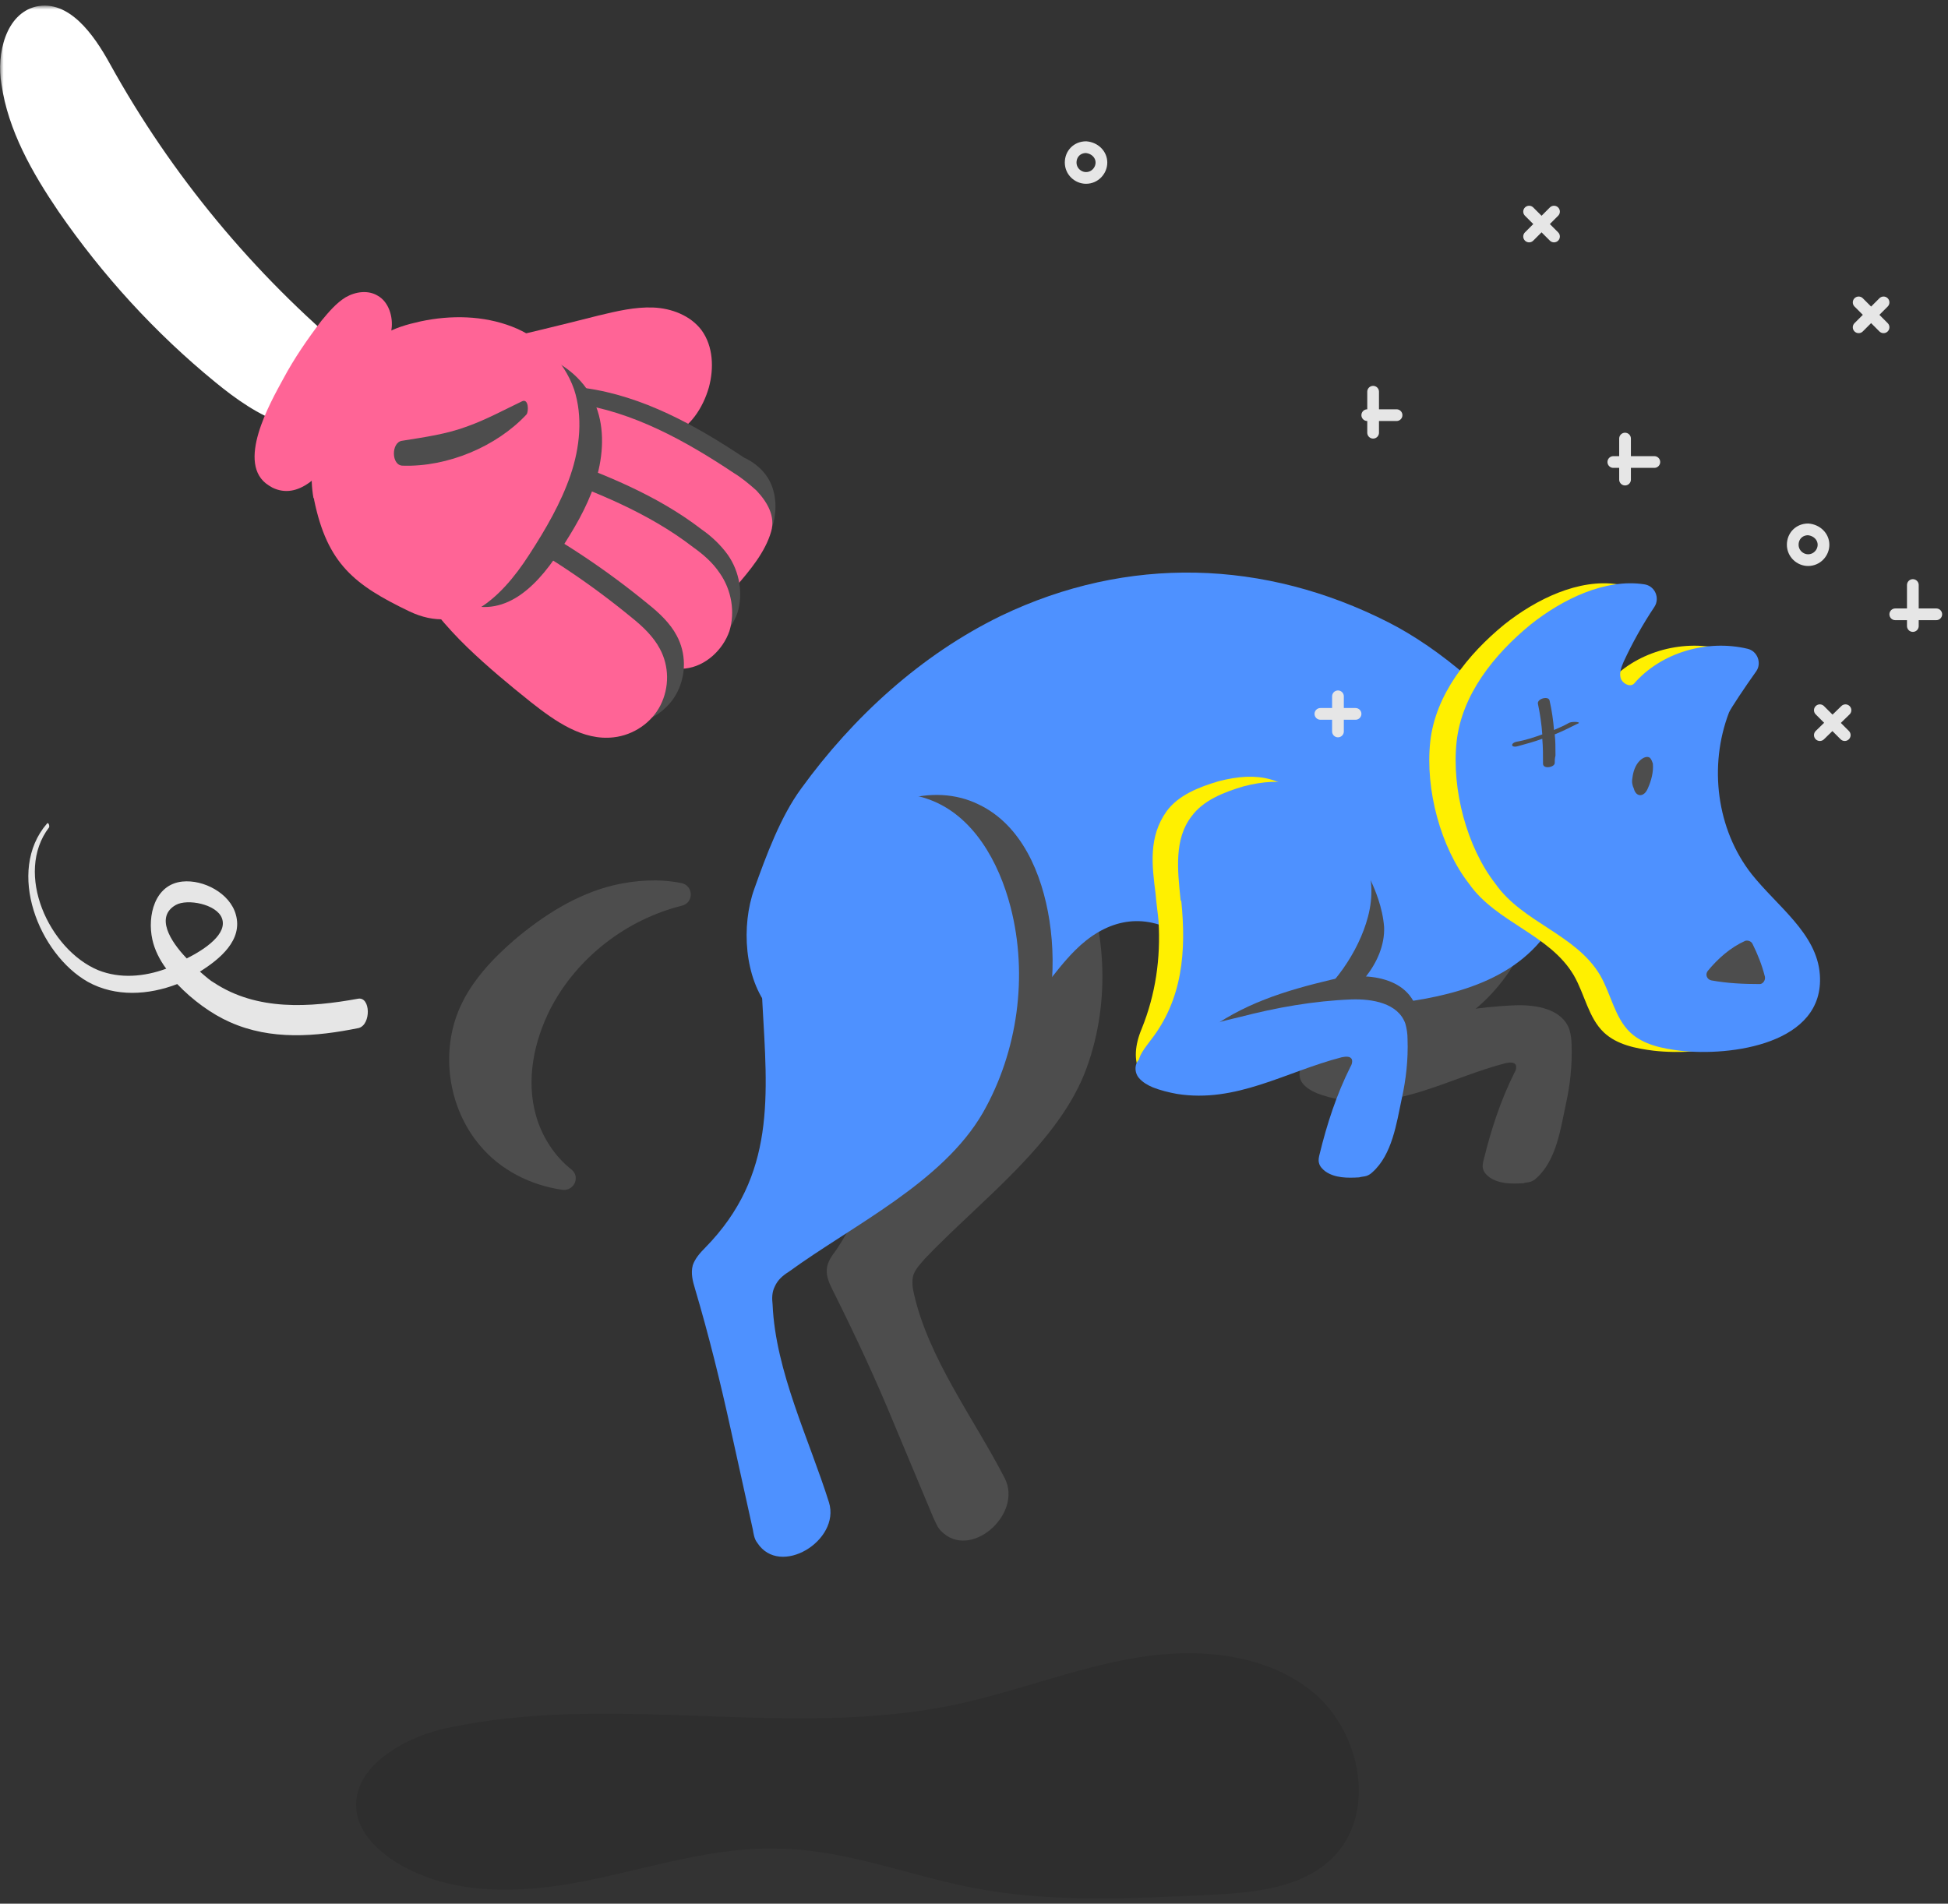 <?xml version="1.0" encoding="utf-8"?>
<!-- Generator: Adobe Illustrator 18.0.0, SVG Export Plug-In . SVG Version: 6.00 Build 0)  -->
<!DOCTYPE svg PUBLIC "-//W3C//DTD SVG 1.1//EN" "http://www.w3.org/Graphics/SVG/1.1/DTD/svg11.dtd">
<svg version="1.1" id="圖層_1" xmlns="http://www.w3.org/2000/svg" xmlns:xlink="http://www.w3.org/1999/xlink" x="0px" y="0px"
	 viewBox="0 0 266 260" enable-background="new 0 0 266 260" xml:space="preserve">
<rect x="0" y="0" width="266" height="260" fill="#333333" stroke="none"/>
<title>E7AA40CA-DBC6-441A-918A-0E232938385B</title>
<desc>Created with sketchtool.</desc>
<g id="tnvr-r-dog">
	<path id="Fill-1" fill="#4D4D4D" d="M133.5,105c6.3,1.1,10.9,6.7,13.6,12.5c4,8.7,4.6,19.2,1.3,28.3c-3.7,10.3-14.7,18.3-22.1,26.1
		c-0.6,0.7-1.3,1.4-1.6,2.3c-0.2,0.8-0.1,1.7,0.1,2.5c2,8.9,8.3,17.2,12.4,25.2c2.5,4.9-4.7,11.3-8.7,7.2c-0.5-0.5-0.7-1.1-1-1.7
		c-1.8-4.3-3.6-8.6-5.4-12.9c-2.5-6.1-5.3-12.1-8.3-18.1c-0.5-1-1-2-0.9-3.1c0.1-1,0.7-1.8,1.3-2.6c7.7-11.5,4.6-22,1.6-34.4
		c-1.7-6.9-2.2-14.5,0.7-21C119.5,108.8,126.5,103.8,133.5,105"/>
	<path id="Fill-3" fill="#4D4D4D" d="M183.6,123.6c-0.4-3.9-0.9-8.2,1.5-11.3c1.6-2.2,4.4-3.3,7.1-4.1c5.4-1.4,9.1-0.5,12.6,3.5
		c3.6,4.1,5.9,8.6,4.4,14.3c-1.3,4.9-4.8,9.8-8.9,12.7c-3.3,2.3-6.4,4.9-9.8,6.9c-2.4,1.4-6.8,3.8-9.7,3.5c-1.5-0.2-2.9-1.3-3-2.8
		c0-1.3,0.9-2.3,1.7-3.4c4.4-5.6,4.9-12.2,4.2-19.1C183.6,123.9,183.6,123.7,183.6,123.6"/>
	<path id="Fill-5" fill="#4D4D4D" d="M183.1,150.2c-1.1-0.2-2.3-0.5-3.3-0.9c-0.7-0.3-1.4-0.7-1.9-1.3c-0.5-0.6-0.6-1.5-0.2-2.2
		c0.2-0.3,0.6-0.6,1-0.8c1.7-1.1,3.4-2.5,5.3-3.2c2.5-0.8,5.1-1.5,7.7-2.1c5-1.3,10.1-2.2,15.2-2.4c2.9-0.1,6.4,0.5,7.4,3.3
		c0.2,0.7,0.3,1.4,0.3,2.1c0.1,2.8-0.2,5.5-0.8,8.2c-0.7,3.3-1.3,7.6-4,10c-0.2,0.2-0.5,0.4-0.8,0.5c-0.3,0.1-0.7,0.1-1,0.2
		c-1.6,0.1-3.3,0.1-4.6-0.8c-0.4-0.3-0.8-0.7-0.9-1.2c-0.1-0.4,0-0.8,0.1-1.2c1-4.1,2.3-8.1,4.2-11.9c0.2-0.3,0.3-0.7,0.2-1
		c-0.2-0.5-0.9-0.4-1.4-0.3C197.9,147.2,191.2,151.5,183.1,150.2"/>
	<path id="Fill-7" fill="#4E91FF" d="M115.1,143.7c-3.9-1.2-7.7-3.2-10-5.9c-3.5-4.2-3.9-11.4-2.1-16.4c1.6-4.5,3.6-9.9,6.4-13.7
		c7.1-9.8,16.4-18.3,27.3-23.6c17.3-8.3,36-7.7,52.9,0.9c13.6,6.9,34.2,27.8,20.7,43.6c-5.7,6.7-15.4,8.1-24.2,8.9
		c-1.8,0.2-3.7,0.4-5.5-0.1c-3.6-0.9-6.2-3.8-9.8-4.8c-3.9-1.1-6.7-3.4-10.2-5.3c-5-2.8-9.8-1.5-13.8,2.5c-2.9,2.9-5,6.5-7.9,9.3
		c-4.6,4.4-11.2,6.4-17.6,5.9C119.6,144.9,117.4,144.4,115.1,143.7"/>
	<path id="Fill-9" fill="#4D4D4D" d="M133.7,109.9c5.8,2.8,8.6,9.4,9.6,15.8c2.2,14.2-4,29.3-17.3,35.5c-5.1,2.4-10.7,3.5-16.3,4
		c-3.8,0.4-3.9-2.1-3.4-5.2c0.4-2.3,0.6-4.5,0.6-6.8c0-2.8,0.6-5.6,0.8-8.3c0.3-3.2,0.4-6.5,0.5-9.8c0.3-7.1,1.9-14.5,6.4-20
		C119.1,109.6,127.3,106.7,133.7,109.9"/>
	<path id="Fill-11" fill="#4D4D4D" d="M171.6,140.2c0.6-2.1,1.2-4.2,2.7-5.8c2.4-2.6,6.5-3.1,8.9-5.8c1.8-2.1,2.1-5,2.4-7.7
		c0.1-1,0.2-2.1,0.3-3.1c0.9,1.6,1.7,3.2,2.3,5c0.4,1.2,0.7,2.5,0.8,3.8c0.1,2.5-1,4.9-2.5,6.8c-1.5,2-3.4,3.5-5.5,5
		c-2.6,1.8-5.7,3.6-8.9,2.9c-0.2,0-0.3-0.1-0.4-0.2C171.4,140.8,171.5,140.5,171.6,140.2"/>
	<path id="Fill-13" fill="#FFF000" d="M157.8,122.1c-0.5-3.9-1-7.8,1.5-11.3c1.6-2.2,4.4-3.3,7.1-4.1c5.4-1.4,9.1-0.5,12.6,3.5
		c3.6,4.1,5.9,8.6,4.4,14.3c-2.3,8.8-10.3,12.4-15.7,18.9c-2,2.4-3.5,4.3-6.8,4.8c-5.5,0.7-6.9-3.2-5-7.7c1.9-4.7,2.6-9.6,2.3-14.7
		C158.1,124.7,157.9,123.4,157.8,122.1"/>
	<path id="Fill-15" fill="#4E91FF" d="M161.2,122.8c-0.4-3.9-0.9-8.2,1.5-11.3c1.6-2.2,4.4-3.3,7.1-4.1c5.4-1.4,9.1-0.5,12.6,3.5
		c3.6,4.1,5.9,8.6,4.4,14.3c-1.3,4.9-4.8,9.8-8.9,12.7c-3.3,2.3-6.4,4.9-9.8,6.9c-2.4,1.4-6.8,3.8-9.7,3.5c-1.5-0.2-2.9-1.3-3-2.8
		c0-1.3,0.9-2.3,1.7-3.4c4.4-5.6,4.9-12.2,4.2-19.1C161.2,123.1,161.2,122.9,161.2,122.8"/>
	<path id="Fill-17" fill="#4D4D4D" d="M163.2,143.2c-0.2-0.8,0.5-1.6,1.2-2.1c5.2-4,11.1-5.8,17.4-7.3c4.4-1.1,11.2-0.6,11.9,5.2
		c0.2,2.2-0.8,5.4-1.5,7.5c-1,2.9-2.8,5.6-5.2,7.5c-0.2,0.2-0.4,0.3-0.7,0.3c-0.2,0-0.4-0.1-0.5-0.3c-1.2-1.2-0.9-3.1-0.7-4.8
		c0.2-1.3,0.3-2.6,0.2-3.9c0-1.5-0.4-3.3-1.7-4.1c-0.5-0.3-1.1-0.4-1.7-0.5c-1.3-0.2-2.7-0.2-4,0.1c-1.3,0.4-2.6,1.1-3.8,1.6
		C170.6,144,166.7,144.2,163.2,143.2"/>
	<path id="Fill-19" fill="#4E91FF" d="M160.7,149.4c-1.1-0.2-2.3-0.5-3.3-0.9c-0.7-0.3-1.4-0.7-1.9-1.3c-0.5-0.6-0.6-1.5-0.2-2.2
		c0.2-0.3,0.6-0.6,1-0.8c1.7-1.1,3.4-2.5,5.3-3.2c2.5-0.8,5.1-1.5,7.7-2.1c5-1.3,10.1-2.2,15.2-2.4c2.9-0.1,6.4,0.5,7.4,3.3
		c0.2,0.7,0.3,1.4,0.3,2.1c0.1,2.8-0.2,5.5-0.8,8.2c-0.7,3.3-1.3,7.6-4,10c-0.2,0.2-0.5,0.4-0.8,0.5c-0.3,0.1-0.7,0.1-1,0.2
		c-1.6,0.1-3.3,0.1-4.6-0.8c-0.4-0.3-0.8-0.7-0.9-1.2c-0.1-0.4,0-0.8,0.1-1.2c1-4.1,2.3-8.1,4.2-11.9c0.2-0.3,0.3-0.7,0.2-1
		c-0.2-0.5-0.9-0.4-1.4-0.3C175.5,146.4,168.8,150.7,160.7,149.4"/>
	<path id="Fill-21" fill="#4E91FF" d="M126.9,109.2c6,2.2,9.5,8.5,11.1,14.7c2.4,9.3,1,19.7-3.8,28.1c-5.5,9.5-17.7,15.3-26.5,21.7
		c-0.8,0.5-1.5,1.1-1.9,2c-0.4,0.8-0.4,1.6-0.3,2.5c0.4,9.1,5,18.4,7.7,27c1.6,5.2-6.7,10.3-9.8,5.5c-0.4-0.5-0.5-1.2-0.6-1.8
		c-1-4.5-2-9.1-3-13.6c-1.4-6.4-3-12.9-4.9-19.3c-0.3-1-0.6-2.1-0.3-3.2c0.3-0.9,1-1.7,1.7-2.4c9.7-9.9,8.5-20.8,7.8-33.5
		c-0.4-7.1,0.4-14.6,4.4-20.5C112.4,110.4,120.2,106.7,126.9,109.2"/>
	<path id="Fill-23" fill="#FFF000" d="M195.3,101.3c0.7-6.4,5.1-11.9,10.1-16c4.4-3.5,10.2-6.3,15.5-5.5c1.5,0.2,2.2,1.9,1.4,3.1
		c-1.6,2.4-3,4.9-4.2,7.5c-0.3,0.7-0.6,1.5-0.4,2.2s1.2,1.3,1.8,0.8c3.7-4.3,10-6.1,15.5-4.8c1.4,0.3,2,2,1.2,3.1
		c-1.5,2.1-3.5,5.1-3.7,5.6c-2.8,7.3-1.7,16,3.1,22.1c3.5,4.4,8.9,8.1,9.3,13.7c0.7,9.5-12.2,11.2-19.1,10.4c-2.4-0.3-5-0.8-6.8-2.5
		c-2.1-2-2.6-5.2-4.1-7.8c-3.3-5.6-10.6-7.2-14.3-12.5C196.7,115.7,194.6,107.8,195.3,101.3"/>
	<path id="Fill-25" fill="#4E91FF" d="M198.9,101.3c0.7-6.4,5.1-11.9,10.1-16c4.4-3.5,10.2-6.3,15.5-5.5c1.5,0.2,2.2,1.9,1.4,3.1
		c-1.6,2.4-3,4.9-4.2,7.5c-0.3,0.7-0.6,1.5-0.4,2.2c0.2,0.7,1.2,1.3,1.8,0.8c3.7-4.3,10-6.1,15.5-4.8c1.4,0.3,2,2,1.2,3.1
		c-1.5,2.1-3.5,5.1-3.7,5.6c-2.8,7.3-1.7,16,3.1,22.1c3.5,4.4,8.9,8.1,9.3,13.7c0.7,9.5-12.2,11.2-19.1,10.4c-2.4-0.3-5-0.8-6.8-2.5
		c-2.1-2-2.6-5.2-4.1-7.8c-3.3-5.6-10.6-7.2-14.3-12.5C200.3,115.7,198.2,107.8,198.9,101.3"/>
	<path id="Fill-27" fill="#4D4D4D" d="M241,133.4c-0.4-1.6-1-3.1-1.7-4.5c-0.2-0.4-0.7-0.5-1-0.4c-2,0.9-3.7,2.4-5.1,4.1
		c-0.4,0.5-0.1,1.2,0.5,1.3c2.2,0.4,4.4,0.5,6.6,0.5C240.7,134.4,241.1,133.9,241,133.4"/>
	<path id="Fill-29" fill="#4D4D4D" d="M214.3,98.7c-0.7,0.4-1.4,0.7-2.1,1c-0.1-1.3-0.3-2.7-0.6-4c-0.1-0.7-1.7-0.3-1.6,0.4
		c0.3,1.4,0.5,2.8,0.6,4.2c-1.1,0.4-2.3,0.8-3.5,1c-0.9,0.2-0.8,0.9,0.2,0.6c1.1-0.3,2.2-0.6,3.3-1c0.1,1.1,0.1,2.3,0.1,3.4
		c0,0.8,1.6,0.5,1.6-0.1c0-0.3,0-0.6,0.1-1c0-0.1,0-0.1,0-0.2c0-0.9,0-1.8-0.1-2.7c1-0.4,2-0.9,3-1.4
		C216.2,98.6,214.8,98.5,214.3,98.7"/>
	<path id="Fill-31" fill="#4D4D4D" d="M222.9,106.3c0.1-0.9,0.4-1.8,1-2.4c0.4-0.4,1-0.7,1.4-0.4c0.2,0.2,0.3,0.5,0.4,0.8
		c0.1,1.1-0.2,2.3-0.7,3.4c-0.5,1.2-1.6,1.2-1.9,0C222.9,107.3,222.8,106.8,222.9,106.3"/>
	<path id="Fill-33" fill="#4D4D4D" d="M70.2,128.4c-3,2.6-5.8,5.6-7.4,9.2c-2.7,6.1-1.6,13.7,2.7,18.8c2.8,3.4,7,5.5,11.3,6.1
		c1.6,0.2,2.5-1.8,1.2-2.8c-2.3-1.8-4-4.5-4.8-7.3c-1.4-4.9-0.3-10.2,2-14.7c3.6-6.9,10.3-12.1,17.9-14c1.7-0.4,1.6-2.8-0.1-3.1
		c-3-0.6-6.2-0.4-9.2,0.3C78.8,122.1,74.2,125,70.2,128.4"/>
</g>
<g id="shadow">
	<path id="Fill-37" fill-opacity="0.1" d="M132.7,257.8c10.6,2.1,21.6,1.5,32.5,1c6-0.3,12.6-0.9,16.8-5.1c6-6,3.9-17-2.6-22.5
		c-6.5-5.4-15.8-6.2-24.2-4.8c-8.4,1.4-16.3,4.6-24.7,6.4c-22.7,4.8-46.7-1.7-69.4,3.2c-6.2,1.3-13.7,5.7-12.3,12
		c0.6,2.5,2.5,4.4,4.6,5.9c7.6,5.1,17.5,4.8,26.5,3c9-1.8,17.8-4.8,26.9-4.4C115.6,252.7,124,256.1,132.7,257.8"/>
</g>
<g id="tnvr-r-wow">
	<path id="Fill-35" fill="#E6E6E6" d="M24,123.6c1.6-0.9,5.6-0.1,6.3,1.8c0.8,2.1-2.2,4.2-4.8,5.5C23.2,128.5,21.2,125.2,24,123.6
		 M48.9,136.4c-6.6,1.2-13.8,1.7-19.7-2.2c-0.4-0.2-1.1-0.8-1.9-1.5c2.7-1.7,5.9-4.3,4.9-7.8c-0.8-2.9-4.4-4.8-7.3-4.5
		c-3.8,0.4-4.8,4.7-4.1,7.9c0.3,1.4,1,2.8,1.9,4c-3,1.1-6.3,1.4-9.3,0.2c-6.7-2.8-11.5-13.2-6.7-19.5c0.1-0.2-0.1-0.8-0.3-0.5
		c-5.6,6.5-1.1,17.8,5.6,21.6c3.8,2.1,8.3,1.8,12.2,0.3c2.1,2.2,4.7,4.1,7.2,5.2c5.6,2.5,11.7,2,17.6,0.8
		C50.7,139.9,50.6,136.1,48.9,136.4"/>
	<path id="Stroke-39" fill="none" stroke="#E6E6E6" stroke-width="1.6" stroke-linecap="round" d="M180.3,97.5h4.8"/>
	<path id="Stroke-41" fill="none" stroke="#E6E6E6" stroke-width="1.6" stroke-linecap="round" d="M182.7,99.9v-4.8"/>
	<path id="Stroke-43" fill="none" stroke="#E6E6E6" stroke-width="1.6" stroke-linecap="round" d="M220.3,63.1h5.6"/>
	<path id="Stroke-45" fill="none" stroke="#E6E6E6" stroke-width="1.6" stroke-linecap="round" d="M221.9,65.5v-5.6"/>
	<path id="Stroke-47" fill="none" stroke="#E6E6E6" stroke-width="1.6" stroke-linecap="round" d="M264.4,83.9h-5.6"/>
	<path id="Stroke-49" fill="none" stroke="#E6E6E6" stroke-width="1.6" stroke-linecap="round" d="M261.2,79.9v5.6"/>
	<path id="Stroke-51" fill="none" stroke="#E6E6E6" stroke-width="1.6" stroke-linecap="round" d="M186.7,56.7h4"/>
	<path id="Stroke-53" fill="none" stroke="#E6E6E6" stroke-width="1.6" stroke-linecap="round" d="M187.5,59.1v-5.6"/>
	<path id="Stroke-55" fill="none" stroke="#E6E6E6" stroke-width="1.6" stroke-linecap="round" d="M253.8,41.3l3.4,3.4"/>
	<path id="Stroke-57" fill="none" stroke="#E6E6E6" stroke-width="1.6" stroke-linecap="round" d="M253.8,44.7l3.4-3.4"/>
	<path id="Stroke-59" fill="none" stroke="#E6E6E6" stroke-width="1.6" stroke-linecap="round" d="M208.8,28.9l3.4,3.4"/>
	<path id="Stroke-61" fill="none" stroke="#E6E6E6" stroke-width="1.6" stroke-linecap="round" d="M208.8,32.3l3.4-3.4"/>
	<path id="Stroke-63" fill="none" stroke="#E6E6E6" stroke-width="1.6" stroke-linecap="round" d="M248.5,97l3.4,3.4"/>
	<path id="Stroke-65" fill="none" stroke="#E6E6E6" stroke-width="1.6" stroke-linecap="round" d="M248.5,100.4L252,97"/>
	<path id="Stroke-67" fill="none" stroke="#E6E6E6" stroke-width="1.6" stroke-linecap="round" d="M249,74.4c0,1.1-0.9,2.1-2.1,2.1
		c-1.1,0-2.1-0.9-2.1-2.1s0.9-2.1,2.1-2.1C248.1,72.4,249,73.3,249,74.4L249,74.4z"/>
	<path id="Stroke-69" fill="none" stroke="#E6E6E6" stroke-width="1.6" stroke-linecap="round" d="M150.4,22.2
		c0,1.1-0.9,2.1-2.1,2.1c-1.1,0-2.1-0.9-2.1-2.1s0.9-2.1,2.1-2.1C149.5,20.2,150.4,21.1,150.4,22.2L150.4,22.2z"/>
</g>
<g id="tnvr-r-hand">
	<defs>
		<filter id="Adobe_OpacityMaskFilter" filterUnits="userSpaceOnUse" x="0" y="0.8" width="51.4" height="57.8">
			<feColorMatrix  type="matrix" values="1 0 0 0 0  0 1 0 0 0  0 0 1 0 0  0 0 0 1 0"/>
		</filter>
	</defs>
	<mask maskUnits="userSpaceOnUse" x="0" y="0.8" width="51.4" height="57.8" id="mask-2">
		<g filter="url(#Adobe_OpacityMaskFilter)">
			<polygon id="path-1" fill="#FFFFFF" points="0,0.8 0,58.6 51.4,58.6 51.4,0.8 			"/>
		</g>
	</mask>
	<path id="Fill-71" mask="url(#mask-2)" fill="#FFFFFF" d="M4.9,0.9c4.5-1,7.9,3.8,10.1,7.8c8.4,15.2,19.6,28.7,32.9,39.8
		c2.1,1.7,4.4,4.3,3.2,6.7c-0.3,0.7-1,1.3-1.6,1.7c-3.1,2.1-7.2,2.1-10.7,1c-3.5-1.2-6.6-3.4-9.4-5.7C21.2,45.5,14,37.6,8,28.9
		c-3.6-5.3-6.9-11.1-7.8-17.4C-0.5,7.3,0.8,1.9,4.9,0.9"/>
	<path id="Fill-74" fill="#FF6496" d="M66.5,46.8c5.1-1.2,10.1-2.4,15.2-3.7c2.5-0.6,5-1.2,7.5-1.1s5.1,1.1,6.6,3.1
		c1.6,2.2,1.7,5.2,1,7.8c-0.8,2.8-2.6,5.6-5.3,6.6c-1.8,0.7-3.8,0.5-5.7,0.4c-7-0.6-14.2-1.2-20.3-4.6c-2.2-1.2-4.4-3.6-3.4-5.9
		C62.8,47.9,64.7,47.3,66.5,46.8"/>
	<path id="Fill-76" fill="#4D4D4D" d="M104.6,64.9c1.4,1.9,1.6,4.6,0.9,6.9c-0.7,2.3-2.1,4.3-3.6,6.2c-0.5,0.6-1.2,1.3-2,1.4
		c-0.6,0.1-1.2-0.1-1.7-0.3c-2.9-1.2-5.5-3.1-8-4.9c-4-3-8-5.9-12-8.9c-1.7-1.3-3.5-2.6-4.9-4.2c-0.4-0.5-0.8-1-0.9-1.6
		c-0.3-1.3,0.4-2.6,1.2-3.7c0.6-0.9,1.2-1.9,2.1-2.4c1.2-0.7,2.8-0.6,4.2-0.4c7.9,1.1,15.1,5.1,21.7,9.5
		C102.7,63,103.8,63.8,104.6,64.9"/>
	<path id="Fill-78" fill="#FF6496" d="M103.3,67c1.5,1.6,2.6,3.5,2,5.6c-0.8,2.8-2.9,5.3-4.8,7.5c-0.5,0.6-1.2,1.3-2,1.4
		c-0.6,0.1-1.2-0.1-1.7-0.3c-2.9-1.2-5.5-3.1-8-4.9c-4-3-8-5.9-12-8.9c-1.7-1.3-3.5-2.6-4.9-4.2c-0.4-0.5-0.8-1-0.9-1.6
		c-0.3-1.3,0.4-2.6,1.2-3.7c0.6-0.9,1.2-1.9,2.1-2.4c1.2-0.7,2.8-0.6,4.2-0.4c7.9,1.1,15.1,5.1,21.7,9.5
		C101.2,65.2,102.3,66.1,103.3,67"/>
	<path id="Fill-80" fill="#4D4D4D" d="M99.4,75.8c1.6,2.3,2.1,5.3,1.3,7.9c-0.9,2.6-3.3,4.8-6,5.1c-2.7,0.3-5.4-1.1-7.7-2.5
		c-7.4-4.5-14.1-10-20.1-16.3c-0.4-0.4-0.8-0.9-0.9-1.4c-0.2-0.7,0.1-1.4,0.4-2.1c1.1-2.4,2.8-4.9,5.5-5.1c1.1-0.1,2.2,0.3,3.2,0.7
		c7.3,2.6,14.6,5.5,20.7,10.2C97.1,73.2,98.4,74.4,99.4,75.8"/>
	<path id="Fill-82" fill="#FF6496" d="M98.3,78.3c1.6,2.3,2.1,5.3,1.3,7.9c-0.9,2.6-3.3,4.8-6,5.1c-2.7,0.3-5.4-1.1-7.7-2.5
		c-7.4-4.5-14.1-10-20.1-16.3C65.4,72,65,71.5,64.8,71c-0.2-0.7,0.1-1.4,0.4-2.1c1.1-2.4,2.8-4.9,5.5-5.1c1.1-0.1,2.2,0.3,3.2,0.7
		c7.3,2.6,14.6,5.5,20.7,10.2C96,75.7,97.3,76.8,98.3,78.3"/>
	<path id="Fill-84" fill="#4D4D4D" d="M56.8,73.4c-0.1-2.8,2.7-5.1,5.5-5.3c2.8-0.2,5.5,1,8,2.3c6.5,3.4,12.6,7.5,18.2,12.1
		c1.5,1.2,3,2.6,3.9,4.3c1.3,2.4,1.3,5.3,0.1,7.7c-1.2,2.4-3.7,4.1-6.4,4.4c-4.2,0.5-8-2.2-11.3-4.8c-3-2.4-5.9-4.8-8.7-7.5
		c-2.9-2.8-5.5-6-7.7-9.3C57.7,76.1,56.9,74.8,56.8,73.4"/>
	<path id="Fill-86" fill="#FF6496" d="M54.5,75.2c-0.1-2.8,2.7-5.1,5.5-5.3c2.8-0.2,5.5,1,8,2.3c6.5,3.4,12.6,7.5,18.2,12.1
		c1.5,1.2,3,2.6,3.9,4.3c1.3,2.4,1.3,5.3,0.1,7.7c-1.2,2.4-3.7,4.1-6.4,4.4c-4.2,0.5-8-2.2-11.3-4.8c-3-2.4-5.9-4.8-8.7-7.5
		c-2.9-2.8-5.5-6-7.7-9.3C55.3,77.9,54.6,76.6,54.5,75.2"/>
	<path id="Fill-88" fill="#4D4D4D" d="M51.4,68.6c-0.9-4.9,1-10.4,3.8-14.6c1.1-1.7,2.5-3.2,4.1-4.3c1.4-0.8,2.9-1.3,4.4-1.6
		c3.6-0.8,7.4-0.7,10.7,0.6c3.3,1.3,6.1,3.9,7.2,7.4c1,3.1,0.7,6.7-0.4,10c-1.1,3.3-2.9,6.3-4.8,9.2c-3.5,5.4-8.1,9.5-14,6.7
		c-6.4-3-9.6-5.6-11.1-13C51.4,68.8,51.4,68.7,51.4,68.6"/>
	<path id="Fill-90" fill="#FF6496" d="M42.8,68c-1-5.7,1.2-12.1,4.5-17.2c1.3-2,2.9-3.8,4.9-5c1.6-1,3.4-1.5,5.2-1.9
		c4.2-0.9,8.6-0.8,12.5,0.7c3.9,1.5,7.1,4.6,8.5,8.6c1.2,3.7,0.8,7.9-0.5,11.7c-1.3,3.8-3.4,7.4-5.6,10.8
		c-4.1,6.4-9.5,11.1-16.4,7.8c-7.5-3.6-11.2-6.5-13-15.2C42.9,68.2,42.9,68.1,42.8,68"/>
	<path id="Fill-92" fill="#4D4D4D" d="M71.3,54.8c-2.5,1.2-4.9,2.5-7.4,3.4c-2.9,1.1-5.9,1.5-9,2c-1.5,0.2-1.5,3.4,0.1,3.4
		c6.1,0.2,12.8-2.6,16.9-7C72.2,56.2,72.2,54.4,71.3,54.8"/>
	<path id="Fill-94" fill="#FF6496" d="M37.2,66.6c-0.2-0.1-0.3-0.2-0.5-0.3c-4.6-2.9,0.2-11.3,2-14.6c1.5-2.8,3.3-5.4,5.2-7.9
		c1-1.2,2-2.4,3.3-3.2c1.4-0.8,3.1-1,4.4-0.2c1.4,0.8,2,2.6,1.9,4.2c-0.1,1.6-0.8,3.1-1.4,4.6C50.3,53.5,44.2,70,37.2,66.6"/>
</g>
</svg>
